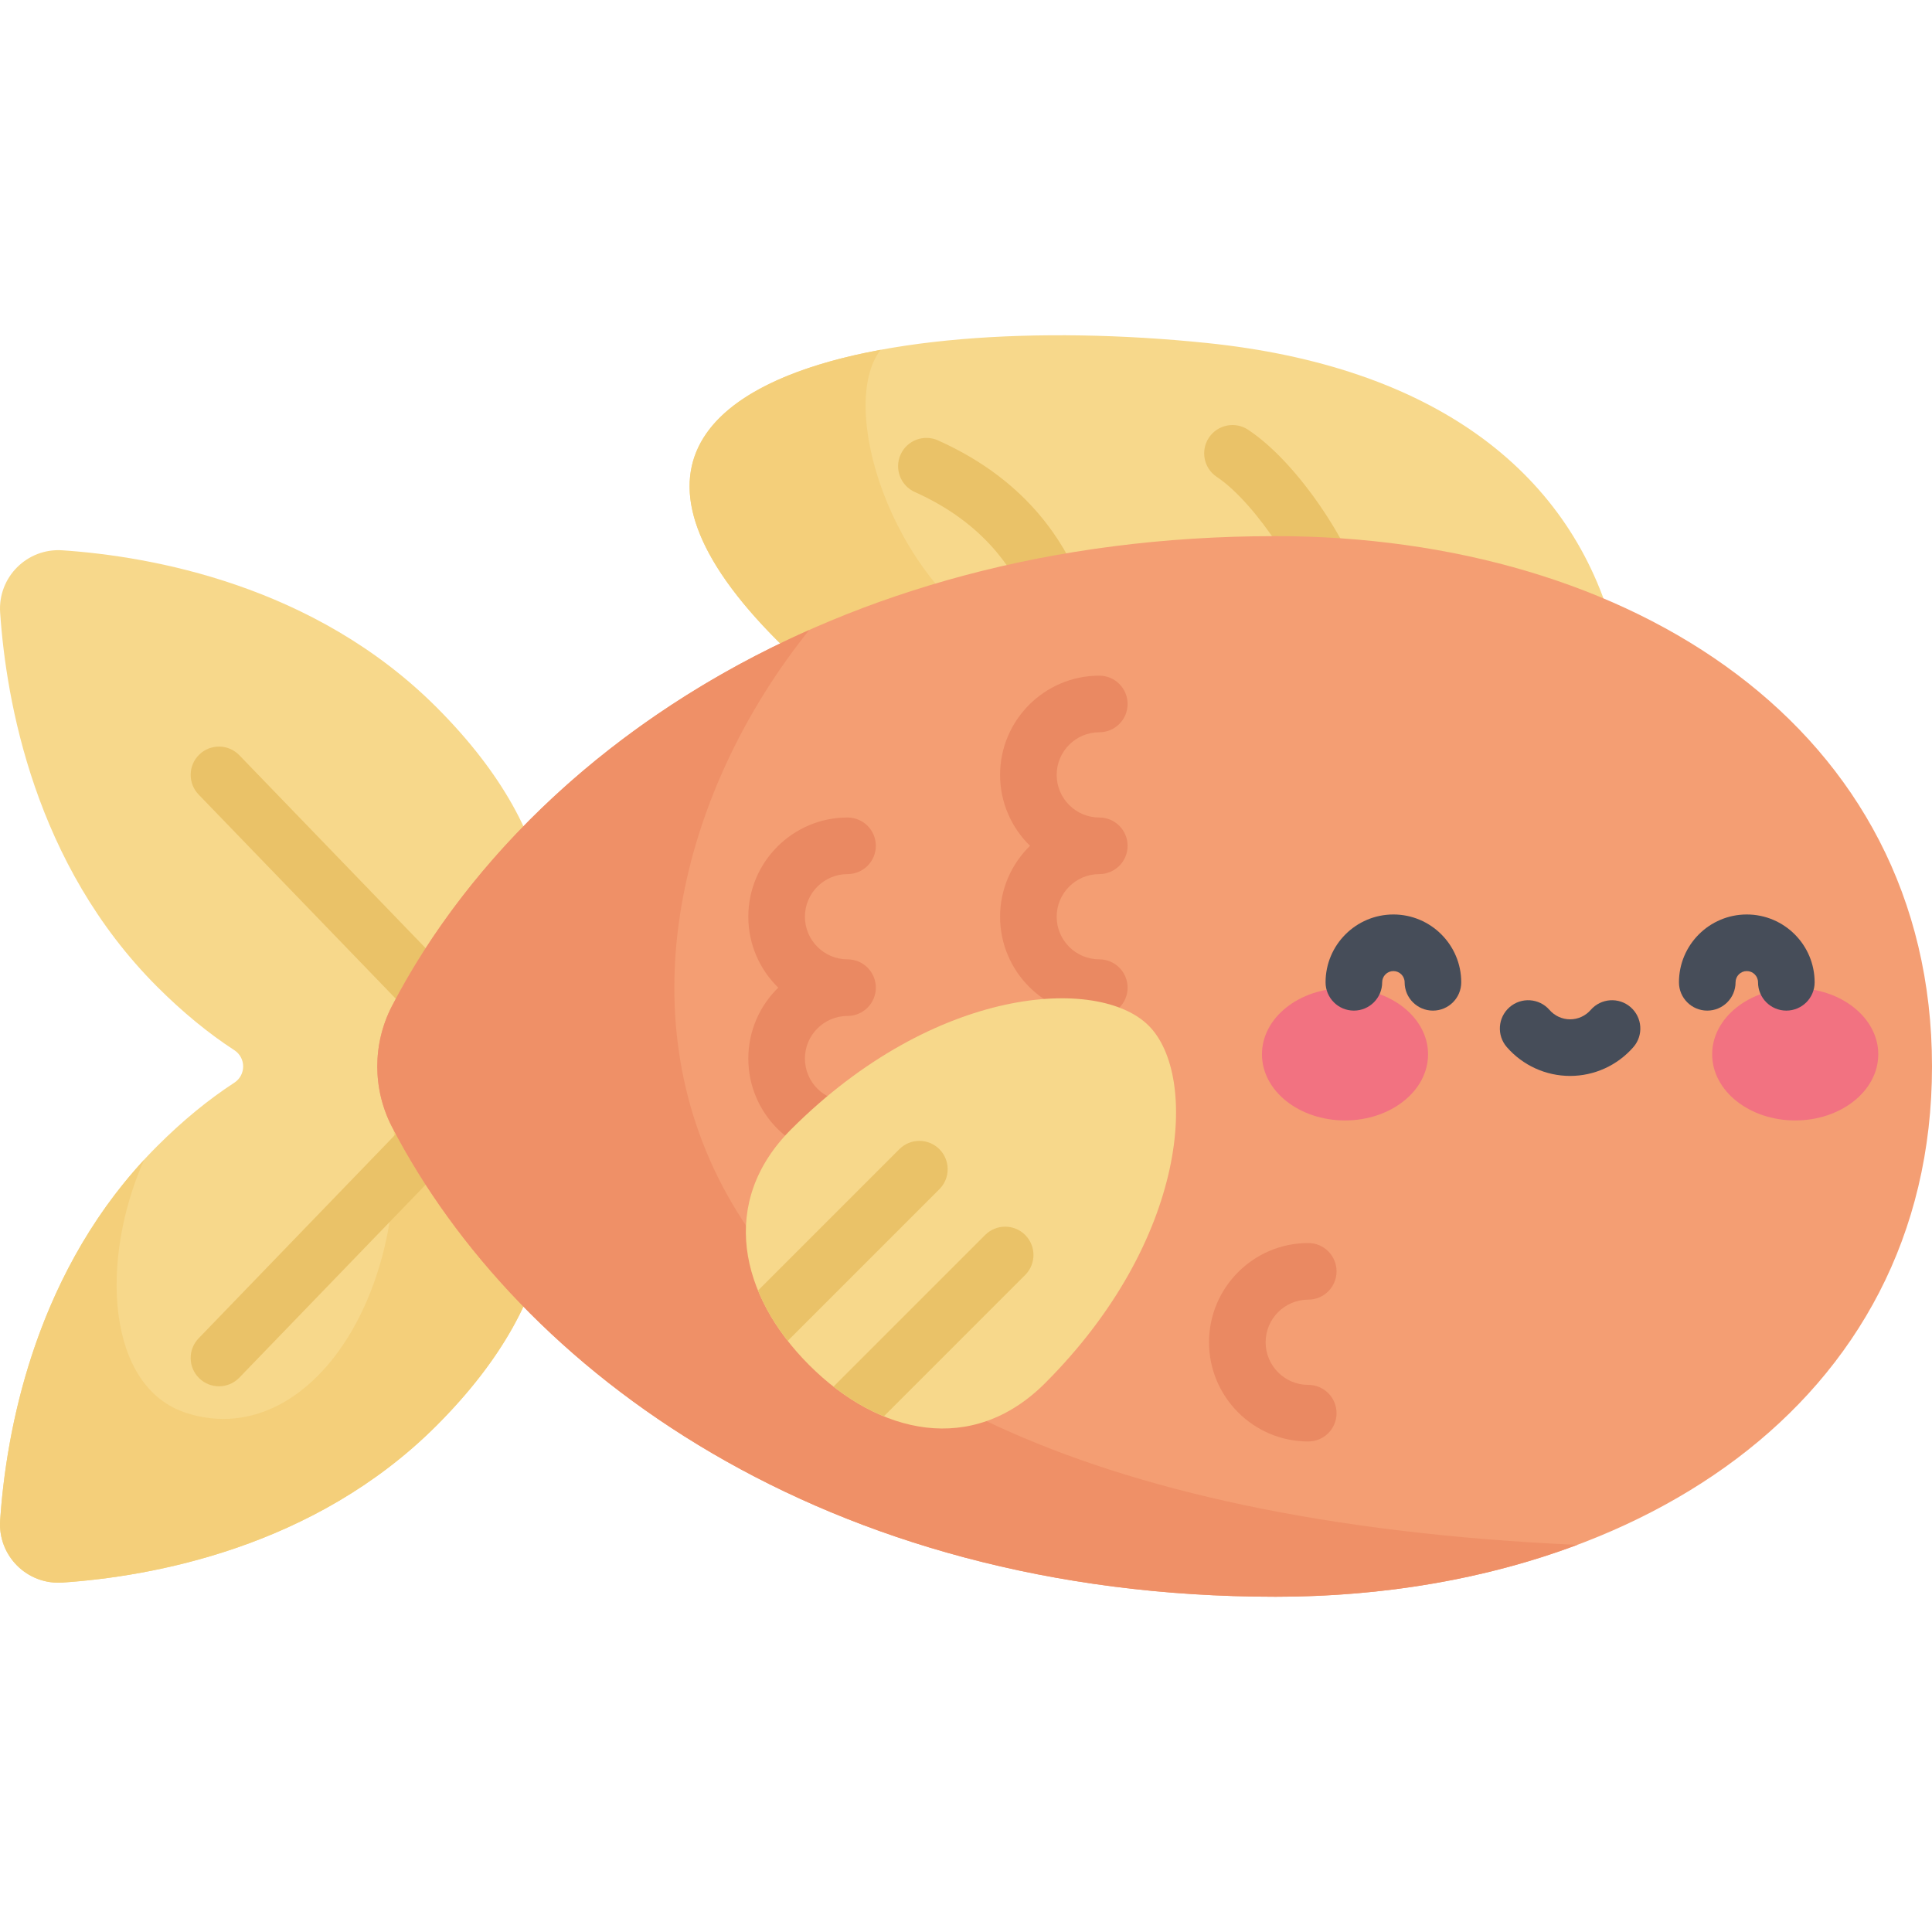 <?xml version="1.0" encoding="iso-8859-1"?>
<!-- Generator: Adobe Illustrator 19.0.0, SVG Export Plug-In . SVG Version: 6.00 Build 0)  -->
<svg version="1.1" id="Capa_1" xmlns="http://www.w3.org/2000/svg" xmlns:xlink="http://www.w3.org/1999/xlink" x="0px" y="0px"
	 viewBox="0 0 512 512" style="enable-background:new 0 0 512 512;" xml:space="preserve">
<path style="fill:#F7D88B;" d="M131.624,277.421c20.446-20.447,19.235-54.808-15.946-89.989
	c-32.469-32.469-75.743-40.015-99.144-41.596c-9.362-0.632-17.13,7.133-16.498,16.494c1.58,23.4,9.126,66.676,41.597,99.147
	c6.882,6.882,13.73,12.451,20.45,16.819c3.141,2.041,3.141,6.6,0,8.641c-6.72,4.368-13.568,9.938-20.45,16.819
	c-32.472,32.473-40.017,75.75-41.597,99.15c-0.632,9.36,7.135,17.123,16.495,16.491c23.4-1.58,66.676-9.126,99.147-41.597
	c35.181-35.181,36.392-69.542,15.946-89.989C128.75,284.938,128.75,280.294,131.624,277.421z"/>
<path style="fill:#F4CF7A;" d="M131.623,287.811c-0.685-0.685-1.121-1.954-1.32-3.388h-28.104
	c11.168,52.494-18.338,100.887-52.654,90.083c-21.314-6.711-23.254-40.371-11.359-67.15C8.632,339.359,1.56,380.347,0.036,402.895
	c-0.634,9.382,7.12,17.136,16.502,16.502c23.402-1.581,66.672-9.129,99.139-41.596C150.859,342.619,152.069,308.258,131.623,287.811
	z"/>
<g>
	<path style="fill:#EAC268;" d="M127.623,284.922c-1.964,0-3.924-0.766-5.396-2.29l-69.592-72.069
		c-2.877-2.98-2.794-7.728,0.185-10.605c2.981-2.878,7.728-2.794,10.605,0.185l69.592,72.069c2.877,2.98,2.794,7.728-0.185,10.605
		C131.376,284.222,129.499,284.922,127.623,284.922z"/>
	<path style="fill:#EAC268;" d="M58.029,367.38c-1.875,0-3.753-0.699-5.209-2.105c-2.979-2.877-3.063-7.625-0.185-10.605
		l69.592-72.069c2.876-2.978,7.625-3.062,10.605-0.185c2.979,2.877,3.062,7.625,0.185,10.605L63.425,365.09
		C61.954,366.614,59.993,367.38,58.029,367.38z"/>
</g>
<path style="fill:#F7D88B;" d="M427.168,165.407c-11.789-40.904-47.682-68.379-107.415-74.517
	c-88.726-9.117-183.849,11.268-111.324,81.263L427.168,165.407z"/>
<path style="fill:#EAC268;" d="M248.571,116.703c-3.782-1.692-8.218,0.001-9.91,3.782s0.001,8.217,3.782,9.91
	c15.715,7.034,26.284,18.276,31.411,33.414c1.059,3.126,3.976,5.096,7.103,5.096c0.798,0,1.609-0.128,2.407-0.398
	c3.923-1.329,6.026-5.586,4.697-9.509C281.54,139.742,268.254,125.513,248.571,116.703z M362.865,162.405
	c-1.769-13.182-17.238-38.668-32.104-48.517c-3.454-2.286-8.107-1.343-10.395,2.11s-1.344,8.107,2.109,10.395
	c10.608,7.028,24.267,28.652,25.522,38.006c0.506,3.767,3.726,6.504,7.424,6.504c0.332,0,0.669-0.022,1.007-0.067
	C360.534,170.285,363.415,166.511,362.865,162.405z"/>
<path style="fill:#F4CF7A;" d="M233.383,92.704c-47.829,8.835-72.657,33.41-24.954,79.45l57.859-1.785
	C235.754,153.293,221.949,107.403,233.383,92.704z"/>
<path style="fill:#F49E73;" d="M512,282.616c0,89.829-80.068,140.538-173.959,140.538c-119.577,0-200.612-59.955-234.138-124.484
	c-5.219-10.045-5.219-22.063,0-32.108c33.526-64.529,114.56-124.484,234.138-124.484C431.932,142.078,512,192.787,512,282.616z"/>
<g>
	<path style="fill:#EA8962;" d="M291.326,231.648c4.143,0,7.5-3.358,7.5-7.5s-3.357-7.5-7.5-7.5
		c-6.229,0-11.295-5.067-11.295-11.295s5.066-11.295,11.295-11.295c4.143,0,7.5-3.358,7.5-7.5s-3.357-7.5-7.5-7.5
		c-14.499,0-26.295,11.796-26.295,26.295c0,7.359,3.042,14.017,7.931,18.795c-4.888,4.777-7.931,11.436-7.931,18.794
		c0,14.499,11.796,26.295,26.295,26.295c4.143,0,7.5-3.358,7.5-7.5s-3.357-7.5-7.5-7.5c-6.229,0-11.295-5.067-11.295-11.295
		C280.031,236.715,285.097,231.648,291.326,231.648z"/>
	<path style="fill:#EA8962;" d="M224.606,269.237c4.142,0,7.5-3.358,7.5-7.5s-3.358-7.5-7.5-7.5
		c-6.228,0-11.295-5.067-11.295-11.295s5.067-11.294,11.295-11.294c4.142,0,7.5-3.358,7.5-7.5s-3.358-7.5-7.5-7.5
		c-14.499,0-26.295,11.795-26.295,26.294c0,7.359,3.042,14.018,7.931,18.795c-4.888,4.777-7.931,11.436-7.931,18.795
		c0,14.499,11.796,26.295,26.295,26.295c4.142,0,7.5-3.358,7.5-7.5s-3.358-7.5-7.5-7.5c-6.228,0-11.295-5.067-11.295-11.295
		S218.378,269.237,224.606,269.237z"/>
	<path style="fill:#EA8962;" d="M346.7,382.007c-14.499,0-26.295-11.796-26.295-26.295c0-14.499,11.796-26.295,26.295-26.295
		c4.143,0,7.5,3.358,7.5,7.5s-3.357,7.5-7.5,7.5c-6.228,0-11.295,5.067-11.295,11.295c0,6.228,5.066,11.295,11.295,11.295
		c4.143,0,7.5,3.358,7.5,7.5S350.842,382.007,346.7,382.007z"/>
</g>
<path style="fill:#EF9067;" d="M214.461,166.949c-52.822,23.441-90.335,60.692-110.557,99.614c-5.219,10.045-5.219,22.064,0,32.108
	c33.526,64.529,114.56,124.484,234.137,124.484c28.549,0,55.814-4.697,79.944-13.748C150.634,397.398,149,248.463,214.461,166.949z"
	/>
<path style="fill:#F7D88B;" d="M214.454,361.773c18.47,18.47,43.25,24.033,62.505,4.777c38.127-38.127,40.703-81.491,27.456-94.738
	c-13.248-13.247-56.612-10.671-94.738,27.456C190.421,318.523,195.984,343.303,214.454,361.773z"/>
<path style="fill:#EAC268;" d="M248.948,304.544c-2.928-2.929-7.677-2.929-10.606,0l-37.455,37.455
	c1.883,4.6,4.545,9.086,7.872,13.341l40.19-40.189C251.877,312.222,251.877,307.473,248.948,304.544z M271.683,327.279
	c-2.929-2.929-7.677-2.929-10.607,0l-40.189,40.189c4.255,3.327,8.741,5.989,13.341,7.872l37.456-37.455
	C274.612,334.956,274.612,330.207,271.683,327.279z"/>
<g>
	<ellipse style="fill:#F27281;" cx="356.44" cy="279.4" rx="22.01" ry="17.529"/>
	<ellipse style="fill:#F27281;" cx="475.75" cy="279.4" rx="22.01" ry="17.529"/>
</g>
<g>
	<path style="fill:#464D59;" d="M379.742,267.823c-4.143,0-7.5-3.358-7.5-7.5c0-1.642-1.335-2.978-2.977-2.978
		s-2.977,1.336-2.977,2.978c0,4.142-3.357,7.5-7.5,7.5s-7.5-3.358-7.5-7.5c0-9.913,8.064-17.978,17.977-17.978
		c9.912,0,17.977,8.064,17.977,17.978C387.242,264.466,383.884,267.823,379.742,267.823z"/>
	<path style="fill:#464D59;" d="M473.396,267.823c-4.143,0-7.5-3.358-7.5-7.5c0-1.642-1.336-2.978-2.978-2.978
		s-2.977,1.336-2.977,2.978c0,4.142-3.357,7.5-7.5,7.5s-7.5-3.358-7.5-7.5c0-9.913,8.064-17.978,17.977-17.978
		s17.978,8.064,17.978,17.978C480.896,264.466,477.539,267.823,473.396,267.823z"/>
	<path style="fill:#464D59;" d="M416.092,285.132c-6.428,0-12.539-2.783-16.769-7.635c-2.722-3.123-2.396-7.86,0.727-10.582
		c3.122-2.721,7.859-2.397,10.582,0.727c1.379,1.583,3.369,2.491,5.46,2.491c2.09,0,4.08-0.908,5.459-2.491
		c2.722-3.122,7.457-3.447,10.582-0.727c3.122,2.722,3.448,7.459,0.727,10.582C428.63,282.349,422.519,285.132,416.092,285.132z"/>
</g>
<g>
</g>
<g>
</g>
<g>
</g>
<g>
</g>
<g>
</g>
<g>
</g>
<g>
</g>
<g>
</g>
<g>
</g>
<g>
</g>
<g>
</g>
<g>
</g>
<g>
</g>
<g>
</g>
<g>
</g>
</svg>
